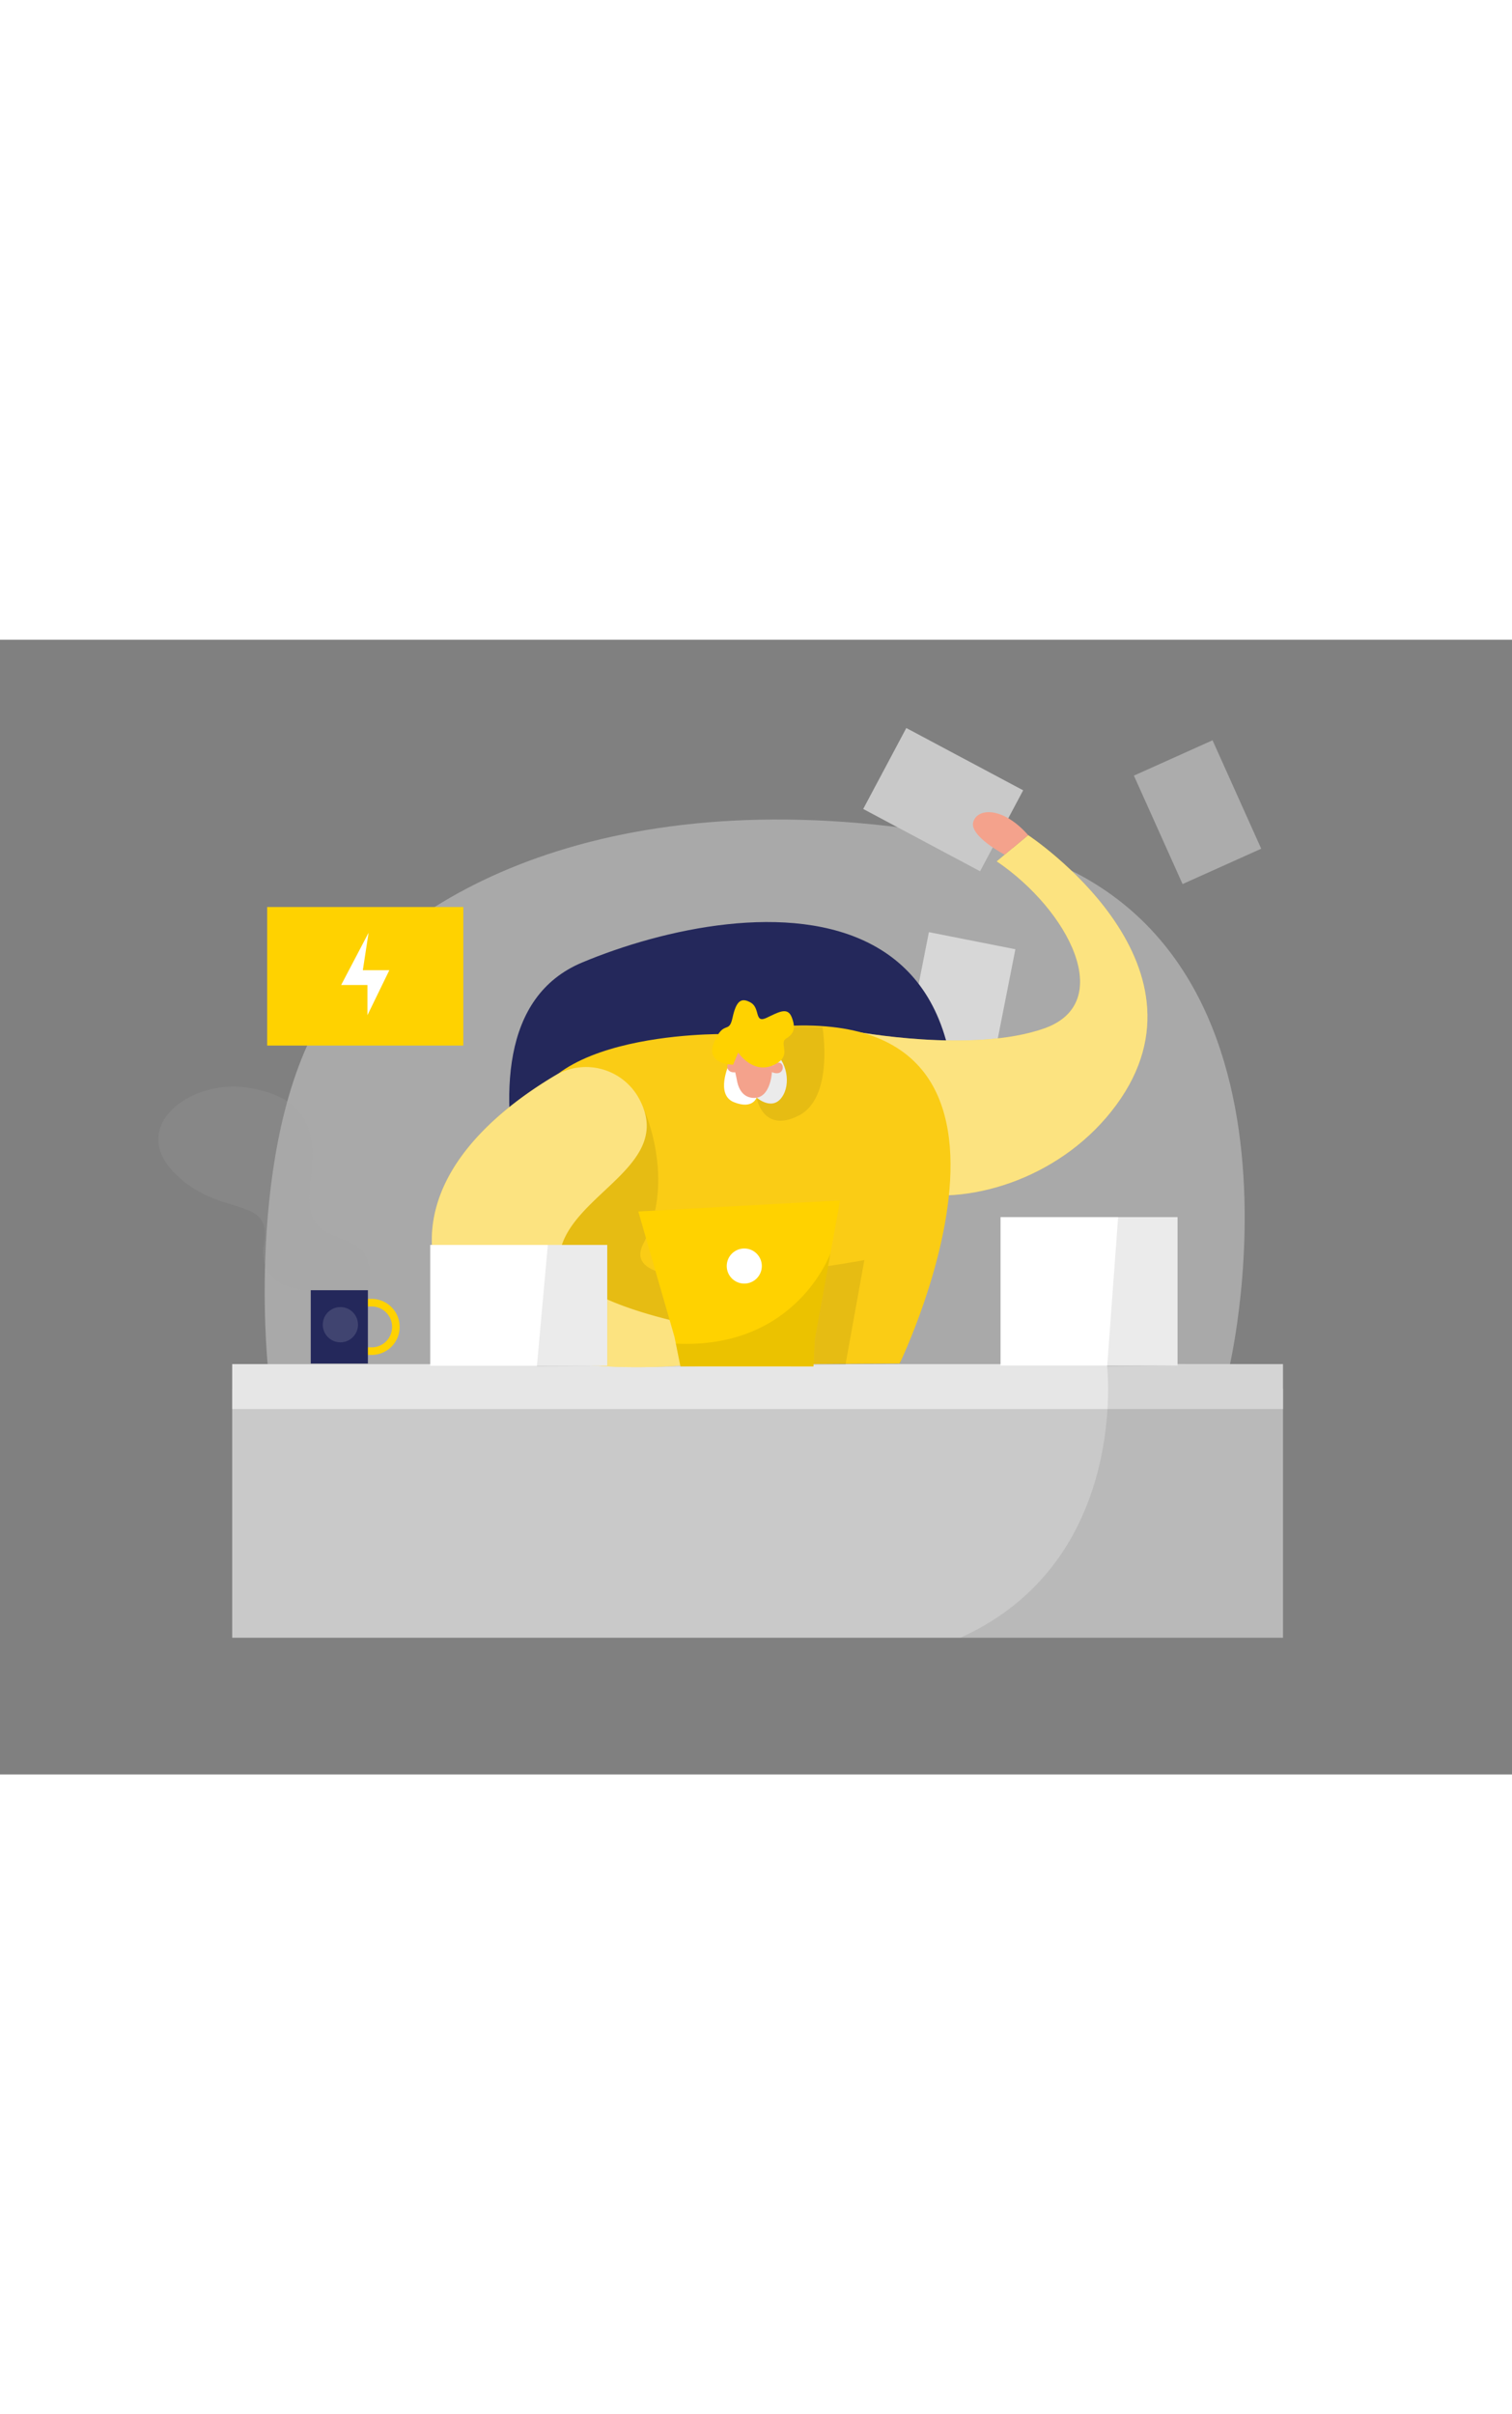<svg id="Layer_1" data-name="Layer 1" xmlns="http://www.w3.org/2000/svg" viewBox="0 0 400 300" data-imageid="fast-working-two-color" imageName="Fast Working" class="illustrations_image" style="width: 188px;"><rect x="0" y="0" width="400" height="300" fill="#808080" stroke="none"/><title>#105_fast working_twocolour</title><path d="M70.81,191.51S64.44,128.63,88,95.34c21.55-30.51,79.86-60.83,172.58-42s64.74,138.51,64.74,138.51Z" fill="#e6e6e6" opacity="0.4"/><rect x="242.4" y="79.27" width="23.32" height="32.14" transform="translate(23.29 -47.42) rotate(11.17)" fill="#e6e6e6" opacity="0.75"/><path d="M153.33,191.6S111,103.33,154,85.33s134.11-29.59,84,106Z" fill="#24285b"/><rect x="61.43" y="198" width="277.98" height="65.86" fill="#c9c9c9"/><rect x="61.43" y="191.51" width="277.98" height="11.88" fill="#e6e6e6"/><path d="M292.85,191.62s6.28,51.89-38.79,72.24H339.4V191.51Z" opacity="0.08"/><path d="M93.06,175.27h5.27a6.41,6.41,0,0,1,6.4,6.4h0a6.41,6.41,0,0,1-6.4,6.41H93.06" fill="none" stroke="#ffd200" stroke-miterlimit="10" stroke-width="2"/><rect x="82.21" y="171.96" width="15.12" height="19.4" fill="#24285b"/><circle cx="90.05" cy="181.09" r="4.66" fill="#fff" opacity="0.13"/><path d="M97.33,172s2.94-9.06-4.27-12.45-12.71-3.26-10.85-16.8S81,121.13,66,118.48s-32,9.69-20.14,22.18,26.2,5.88,24,18.85S82.21,172,82.21,172Z" fill="#a5a5a5" opacity="0.2"/><path d="M225.79,103.5s31.54,6,50.54-.77,6.37-31.24-12.64-44.15L272,51.66s51,33.59,23.33,71.3S199.91,153.67,225.79,103.5Z" fill="#facc15" class="target-color"/><path d="M225.79,103.5s31.54,6,50.54-.77,6.37-31.24-12.64-44.15L272,51.66s51,33.59,23.33,71.3S199.91,153.67,225.79,103.5Z" fill="#fff" opacity="0.46"/><path d="M191.54,104.25s-56.87-.92-51.54,29.41,19,58.2,19,58.2l79-.51S289.33,85.33,191.54,104.25Z" fill="#facc15" class="target-color"/><path d="M192.84,112.26s-3.66,8,1.32,10,6-1.22,6-1.22,4,3.56,6.62,0,1.32-9.75-2.21-12.19S192.84,112.26,192.84,112.26Z" fill="#fff"/><path d="M200.18,121.08s1.57,9.5,11.07,4.75,6.34-23.36,6.34-23.36a69.15,69.15,0,0,0-7.6-.19C207,102.46,197.11,116.64,200.18,121.08Z" opacity="0.08"/><path d="M193.94,112.35a37.94,37.94,0,0,1,1,4.05c.32,1.88,1.33,4.6,4.38,4.73,4.72.21,4.92-7.23,4.92-7.23s1.93-7.22-3.17-7.46C196.46,106.23,192.15,106.22,193.94,112.35Z" fill="#f4a28c"/><path d="M204,114.23s0-2.24,1.89-2.42S207.63,115.86,204,114.23Z" fill="#f4a28c"/><path d="M195.33,114.19s.38-2.21-1.51-2.67S191.48,115.27,195.33,114.19Z" fill="#f4a28c"/><path d="M170.2,123.8s8.86,18.86,0,35.86S228.67,164,228.67,164l-5,27.66-54.28.66-23.46-18.68-4.6-31Z" opacity="0.08"/><path d="M193.94,112.35s-7.6,0-5-6,3.88-1.94,4.85-6.41,2.28-5.48,4.84-4,.86,5.6,4.2,4,5.57-2.89,6.64-.09.62,4.27-1.5,5.58,2,4.69-3.45,7.07-9.23-3.37-9.23-3.37Z" fill="#ffd200"/><circle cx="203.93" cy="174.45" r="4.12" fill="#fff"/><path d="M168.75,120.76a16,16,0,0,0-22-5.49c-14.76,8.79-37.69,26.87-31.47,51.9,9,36.22,82.84,22.66,82.84,22.66l-1.5-6.25s-54.09-7-47.84-24C154,145.4,178.7,137.91,168.75,120.76Z" fill="#facc15" class="target-color"/><path d="M168.75,120.76a16,16,0,0,0-22-5.49c-14.76,8.79-37.69,26.87-31.47,51.9,9,36.22,82.84,22.66,82.84,22.66l-1.5-6.25s-54.09-7-47.84-24C154,145.4,178.7,137.91,168.75,120.76Z" fill="#fff" opacity="0.46"/><polygon points="178.44 184.32 168.86 151.16 222.25 148.23 215.56 184.93 215.2 192.14 180.01 192.12 178.44 184.32" fill="#ffd200"/><circle cx="196.9" cy="165.58" r="4.64" fill="#fff"/><rect x="232.02" y="30.13" width="35.03" height="24.25" transform="translate(49.14 -112.33) rotate(28.04)" fill="#c9c9c9"/><path d="M219.71,162.17s-9,25.47-40.91,23.93l1.21,6,35.19,0,.36-7.21Z" opacity="0.08"/><path d="M265.79,56.83s-9.54-5-8.29-8.75,8-3.83,14.5,3.58Z" fill="#f4a28c"/><rect x="113.82" y="160" width="46.83" height="31.93" fill="#fff"/><polygon points="144.93 160 142.03 192.14 160.66 191.93 160.66 160 144.93 160" opacity="0.08"/><rect x="264.69" y="152.65" width="46.83" height="39.23" fill="#fff"/><polygon points="295.8 152.65 292.9 192.14 311.53 191.88 311.53 152.65 295.8 152.65" opacity="0.08"/><rect x="305.41" y="29.87" width="22.81" height="31.43" transform="translate(9.14 133.82) rotate(-24.19)" fill="#e6e6e6" opacity="0.43"/><rect x="70.68" y="70.66" width="51.89" height="36.63" fill="#ffd200"/><polygon points="90.25 91.28 97.51 77.45 95.99 87.36 103 87.36 97.21 99.26 97.21 91.28 90.25 91.28" fill="#fff"/></svg>